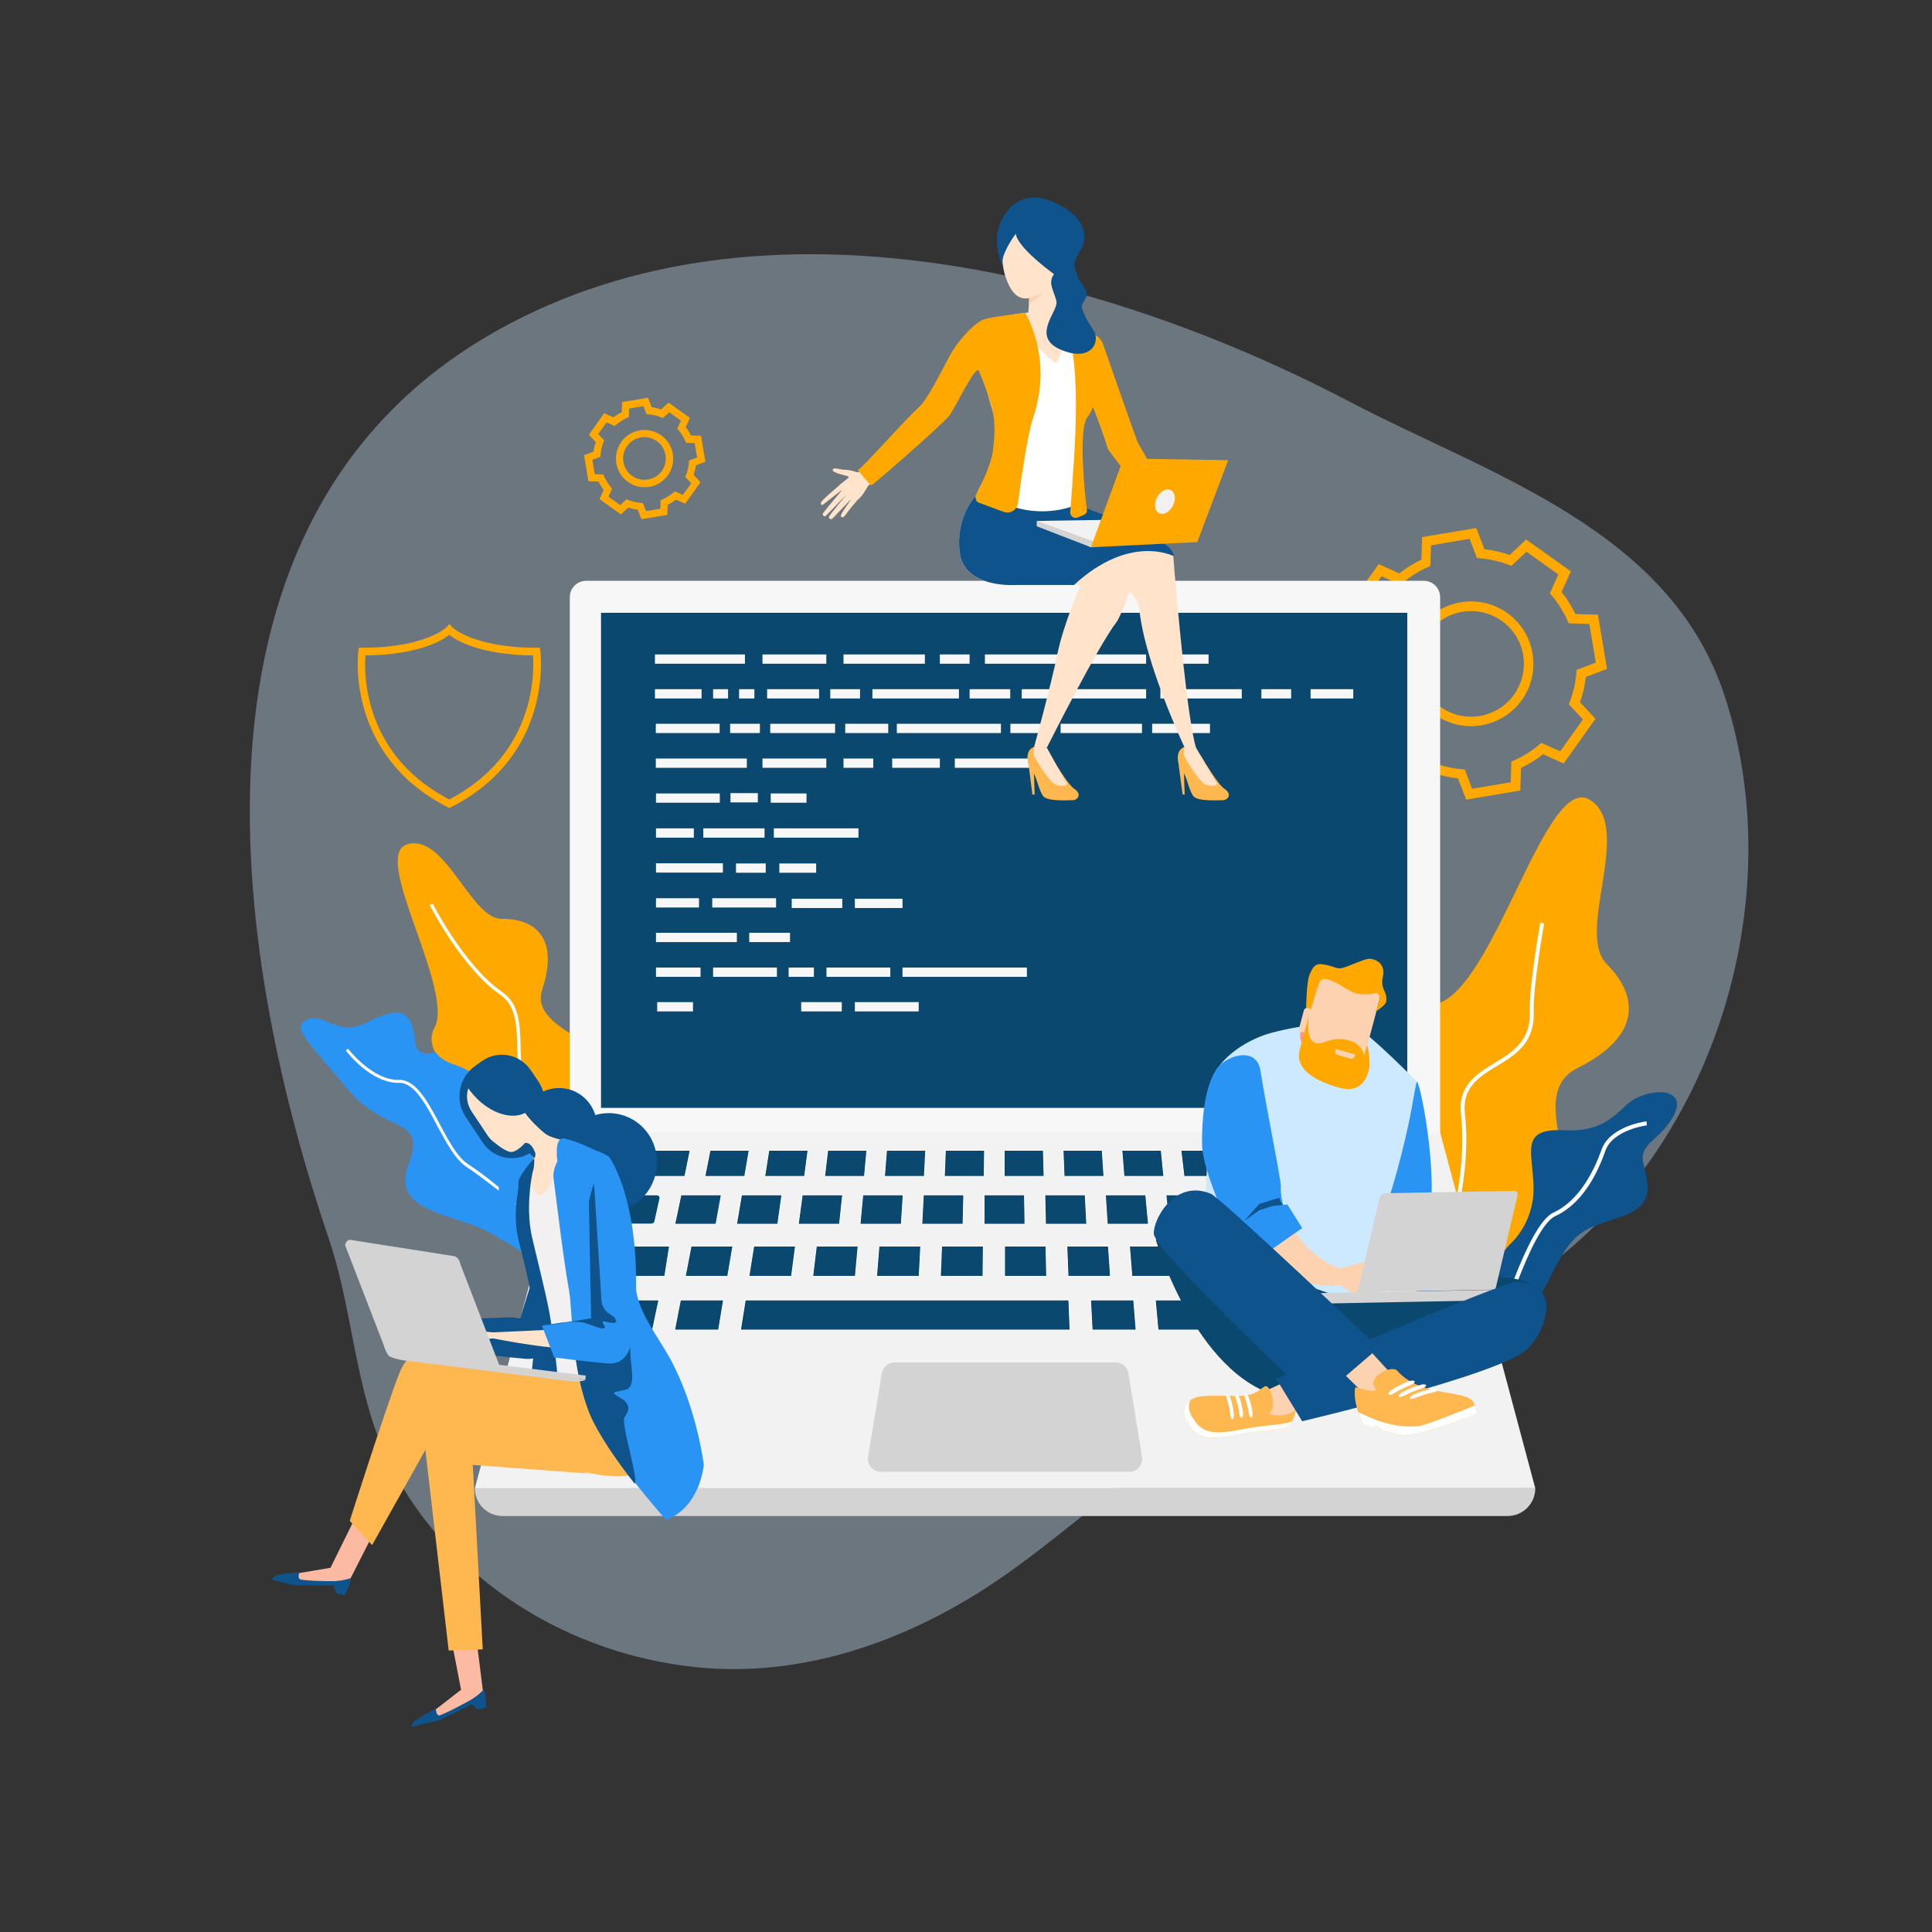 <svg id="SvgjsSvg1462" width="360" height="360" xmlns="http://www.w3.org/2000/svg" version="1.1" xmlns:xlink="http://www.w3.org/1999/xlink" xmlns:svgjs="http://svgjs.com/svgjs"><rect width="100%" height="100%" fill="#333333" stroke="none"/><defs id="SvgjsDefs1463"></defs><g id="SvgjsG1464"><svg xmlns="http://www.w3.org/2000/svg" enable-background="new 0 0 1123 972" viewBox="0 0 1123 972" width="360" height="360"><switch><g fill="#000000" class="color000 svgShape"><path fill="#cce9ff" d="M220.9,762.7c1.9,4.7,4,9.4,6.3,13.9c34.2,67.1,103.6,109.4,177.6,117c59.2,6,116.8-13.3,166.3-44.8     c49.4-31.4,89-75.6,143.9-98.6c77.4-32.3,163.7-57.8,224.4-126.2c69-77.7,95.6-195.5,63.1-294.9c-31.6-97-136.5-128.4-218-171.1     C638,81.1,435.1,30,282.6,120.3C99.9,228.4,133.1,473.8,191,644.1C204.2,682.9,205.8,724.7,220.9,762.7z" opacity=".37" class="colorcce9ff svgShape"></path><path fill="#ffa800" d="M314.1 302.9l-.3-1.9h-1.9c-37 0-49-11.9-49.1-12l-1.6-1.8-1.6 1.8c-.1.1-12 12-49.1 12h-1.9l-.3 1.9c-.1.6-7.9 60.2 51.9 90.8l1 .5 1-.5C322.2 363.1 314.1 303.5 314.1 302.9zM305.1 339.8c-7.4 21.4-22.2 38-44 49.4-21.8-11.4-36.6-28-44-49.4-5.4-15.7-5.1-29.4-4.7-34.3 30.8-.4 44.5-8.6 48.7-12 4.2 3.3 17.9 11.6 48.7 12C310.2 310.5 310.5 324.1 305.1 339.8zM372.8 226.3l-2.1-5.5c-1.9-.2-3.7-.7-5.5-1.3l-4.3 4-12.4-8.9 2.4-5.4c-1.2-1.5-2.2-3.1-3-4.8l-5.9-.2-2.5-15.1 5.5-2.1c.2-1.9.7-3.7 1.3-5.5l-4-4.3 8.9-12.5 5.4 2.4c1.5-1.2 3.1-2.2 4.8-3l.2-5.9 15.1-2.5 2.1 5.5c1.9.2 3.7.7 5.5 1.3l4.3-4 12.4 8.9-2.4 5.4c1.2 1.5 2.2 3.1 3 4.8l5.9.2 2.5 15.1-5.5 2.1c-.3 1.9-.7 3.7-1.3 5.5l4 4.3-8.9 12.5-5.4-2.4c-1.5 1.2-3.1 2.2-4.8 3l-.2 5.9L372.8 226.3zM364.2 214.7l1.2.5c2.2.9 4.6 1.4 7 1.6l1.3.1 1.8 4.7 8.3-1.4.2-5 1.2-.5c2.2-1 4.2-2.3 6.1-3.8l1-.8 4.6 2.1 4.9-6.8-3.5-3.7.5-1.2c.9-2.2 1.4-4.6 1.6-7l.1-1.3 4.7-1.8-1.4-8.3-5-.2-.5-1.2c-1-2.2-2.3-4.2-3.8-6.1l-.8-1 2.1-4.6-6.8-4.9-3.7 3.4-1.2-.5c-2.2-.9-4.6-1.4-7-1.6l-1.3-.1-1.8-4.7-8.3 1.4-.2 5-1.2.5c-2.2 1-4.2 2.3-6.1 3.8l-1 .8-4.6-2.1-4.9 6.8 3.5 3.7-.5 1.2c-.9 2.2-1.4 4.6-1.6 7l-.1 1.3-4.7 1.8 1.4 8.3 5 .2.5 1.2c1 2.2 2.3 4.2 3.8 6.1l.8 1-2.1 4.6 6.8 4.9L364.2 214.7zM374.6 207.7c-3.4 0-6.8-1.1-9.6-3.1-7.5-5.3-9.2-15.7-3.9-23.2 5.3-7.5 15.7-9.2 23.2-3.9 3.6 2.6 6 6.4 6.8 10.8.7 4.4-.3 8.8-2.8 12.4-2.6 3.6-6.4 6-10.8 6.8C376.4 207.6 375.5 207.7 374.6 207.7zM374.6 178.6c-3.9 0-7.7 1.8-10.1 5.2-1.9 2.7-2.7 6-2.1 9.3.6 3.3 2.3 6.1 5 8l0 0c2.7 1.9 6 2.7 9.3 2.1 3.3-.6 6.1-2.3 8-5 1.9-2.7 2.7-6 2.1-9.3-.6-3.3-2.3-6.1-5-8C379.6 179.4 377.1 178.6 374.6 178.6zM852.2 389.3l-4.7-12.3c-5-.6-10-1.7-14.7-3.4l-9.6 9-26-18.5 5.4-12c-3.1-3.9-5.8-8.2-8-12.8l-13.1-.4-5.3-31.5 12.3-4.7c.6-5 1.7-10 3.4-14.7l-9-9.6 18.5-26 12 5.4c3.9-3.1 8.2-5.8 12.8-8l.4-13.1 31.5-5.3 4.7 12.3c5 .6 10 1.7 14.7 3.4l9.6-9 26 18.5-5.4 12c3.1 3.9 5.8 8.2 8 12.8l13.1.4 5.3 31.5-12.3 4.7c-.6 5-1.7 10-3.4 14.7l9 9.6-18.5 26-12-5.4c-3.9 3.1-8.2 5.8-12.8 8l-.4 13.1L852.2 389.3zM831.4 367.2l1.6.6c5.3 2 10.9 3.3 16.6 3.8l1.8.2 4.3 11.2 22.4-3.8.4-12 1.6-.7c5.2-2.3 10.1-5.4 14.5-9.1l1.3-1.1 11 4.9 13.2-18.5-8.2-8.8.6-1.6c2-5.3 3.3-10.9 3.8-16.6l.1-1.8 11.2-4.3-3.8-22.4-12-.4-.7-1.6c-2.3-5.2-5.4-10.1-9.1-14.5l-1.1-1.3 4.9-11-18.5-13.2-8.8 8.2-1.6-.6c-5.3-2-10.9-3.3-16.6-3.8l-1.8-.1-4.3-11.2-22.4 3.8-.4 12-1.6.7c-5.2 2.3-10.1 5.4-14.5 9.1l-1.3 1.1-11-4.9L790 278l8.2 8.8-.6 1.6c-2 5.3-3.3 10.9-3.8 16.6l-.1 1.8-11.2 4.3 3.8 22.4 12 .4.7 1.6c2.3 5.2 5.4 10.1 9.1 14.5l1.1 1.3-4.9 11 18.5 13.2L831.4 367.2zM855 346.6c-7.3 0-14.6-2.2-21-6.7-16.3-11.6-20.1-34.3-8.5-50.6 11.6-16.3 34.3-20.1 50.6-8.5 16.3 11.6 20.1 34.3 8.5 50.6C877.5 341.3 866.3 346.6 855 346.6zM855.1 279.7c-9.6 0-19.1 4.5-25 12.9-4.8 6.7-6.6 14.8-5.3 22.9 1.4 8.1 5.8 15.1 12.5 19.9 13.8 9.8 33 6.6 42.8-7.2 4.7-6.7 6.6-14.8 5.3-22.9-1.4-8.1-5.8-15.1-12.5-19.9C867.4 281.5 861.2 279.7 855.1 279.7zM365.3 614.3c-4.8-13.5-10.3-28.7-4.2-44.3 8.2-21-9.2-31.8-24.5-41.5-13.2-8.2-25.6-16-21.4-28.9 4.6-14 4.3-24.8-.9-31.9-4.4-6-12.2-9.2-22.6-9.1-8.3.1-15.7-10.1-23.6-20.8-9.3-12.6-18.8-25.6-30.8-22.7-2.1.5-3.8 1.7-4.8 3.6-4.2 7.9 2.4 26.7 9.5 46.7 7.6 21.6 16.3 46 10.6 56.4-6.2 11.4 5 21.8 16.9 32.9 12.6 11.7 26.9 25 23.1 41.7-3.6 15.6-4.4 21.4-2.2 24.8 1.7 2.7 5.2 3.3 10.5 4.3 3.6.7 8.2 1.5 13.8 3.3 24.1 7.5 31.1 23.1 31.2 23.3l.3.7.7-.1c11.6-1.8 18.4-5.1 21.6-10.4.2-.3.3-.6.5-.9C372.4 634.3 369.1 625 365.3 614.3z" class="colorffbe55 svgShape"></path><path fill="#2a94f4" d="M303.7,584.5c4,6.2,6.9,11.6,6.6,19.2c-0.2,7.1-1.3,14.1-1.9,21.1c-0.1,1.5-0.2,2.9-0.3,4.3     c-2-1.7-3.9-3.4-5.9-5.1c-0.9-0.1-1.8-0.1-2.8-0.1c2.8,2.3,5.7,4.8,8.5,7.3c-0.3,4.9-0.4,9.8-0.4,14.7c0,2.9-0.1,6,0.1,8.9     c-2.6-1.6-5.3-3.2-7.8-4.8c-7.8-4.8-15.1-9.3-20.7-11.7c-4.3-1.8-9.1-3.4-13.7-4.9c-12-3.9-24.3-7.9-28.4-16.4     c-2.1-4.4-1.9-9.7,0.6-16.1c6.3-16.5,0.4-19.3-9.5-24.1c-7.2-3.5-17-8.2-26.8-20.1c-4.3-5.2-8.1-9.7-11.5-13.6     c-10.1-11.9-15.7-18.4-15-22.2c0.2-0.9,0.7-1.7,1.7-2.5c0.5-0.4,1.1-0.8,1.9-1.2c3.8-2.1,7.6-0.5,11.9,1.3     c5.8,2.4,12.9,5.5,22.8,0.4c7.8-4,16.5-7.7,21.7-4.7c3.6,2,5.7,7.2,6.4,15.7c0.2,2.7,1.1,4.6,2.6,5.7c2.2,1.6,5.6,1.4,9.5,0.6     c0,0,0,0,0,0c2.7,3.7,6.2,5.5,10.4,7c5.9,2.1,10.3,4,14.6,8.8C287.5,562.4,296.4,573,303.7,584.5z" class="color2a94f4 svgShape"></path><path fill="#ffffff" d="M271.8,601c-6-4-11.2-13.7-16.2-23.1c-6.8-12.8-13.9-26-23.6-25.7c-15.6,0.4-29.5-18-29.7-18.1l-1.3,1     c0.6,0.8,14.6,19.2,31,18.8c8.7-0.2,15.6,12.5,22.1,24.9c5.1,9.5,10.4,19.4,16.7,23.7c3.8,2.5,10.8,7.6,19.1,14.1     c0-0.7,0-1.4,0-2.1C282.6,608.4,276.1,603.8,271.8,601z" class="colorfff svgShape"></path><path fill="#ffa800" d="M798.8,724.9c0,0,9-22.4-7.4-54.2c-16.5-31.8-29.8-26.9,9.9-51.4c39.7-24.5,0.2-101.5,34-111.3     c33.8-9.8,63.1-134.5,88.8-118.6c25.7,15.9-8.6,77,9.8,95.4c18.3,18.4,20.8,41.7-17.1,60.6c-37.9,18.9,26.9,91.1-24.5,113.1     C840.9,680.5,855.7,766.8,798.8,724.9z" class="colorffbe55 svgShape"></path><path fill="#ffffff" d="M814.5,748.6c-0.1-0.3-5.6-28.9,11.9-65.9c17.8-37.7,26.3-78.9,22.8-110.3c-1.9-17,9-23.6,19.5-30      c10.4-6.3,21.1-12.9,20.5-29.6c-0.5-15.1,5.9-50.5,6.1-52l2.3,0.4c-0.1,0.4-6.6,36.7-6.1,51.5c0.6,18.1-10.7,25-21.6,31.6      c-10.4,6.3-20.1,12.3-18.4,27.8c3.6,31.7-5,73.4-23,111.5c-17.1,36.3-11.8,64.2-11.7,64.5L814.5,748.6z" class="colorfff svgShape"></path><path fill="#0e538c" d="M951,562.8c14.3-6.8,29.5-3.7,21.6,10.6c-7.9,14.3-19.7,15.4-17.5,26.7c2.2,11.3,8,23.6-10.6,30.8     c-18.6,7.1-27.3,5.9-38.6,26.8c-11.4,20.9-15.3,36.4-34.8,31.4c-19.5-5.1-3.3-30.8,6.8-41.6c0,0,13.7-11.6,13.5-32.5     c-0.2-20.9-8.8-34.9,18.2-33.5C936.6,582.7,941.3,567.4,951,562.8z" class="color0e538c svgShape"></path><path fill="#ffffff" d="M868 703.7c.8-2.7 19.6-67.4 35-74.4 15.7-7.2 24.2-26 27.9-36.5 4.8-13.7 25.3-16.4 26.1-16.5l.3 2.3c-.2 0-19.9 2.6-24.2 14.9-4.6 13.3-13.4 30.7-29.1 37.9-14.4 6.6-33.5 72.3-33.7 73L868 703.7zM372.7 651.6c-30.8-7.7-31.2-24.3-31.6-40.3-.3-13.1-.6-25.5-17.3-33.1-22.1-10.1-22.6-28.8-23.1-45.3-.4-12.3-.7-23.9-9.9-30.2-22.1-15.1-40.8-51.7-41-52.1l1.7-.9c.2.4 18.6 36.5 40.4 51.4 10 6.8 10.4 18.9 10.7 31.7.5 16.7 1 34.1 22 43.6 17.7 8.1 18.1 21.7 18.4 34.8.4 16 .8 31.2 30.2 38.5L372.7 651.6z" class="colorfff svgShape"></path><path fill="#f7f7f7" d="M331.2,636.8h505.9V271.6c0-5.2-4.2-9.5-9.5-9.5H340.7c-5.2,0-9.5,4.2-9.5,9.5V636.8z" class="colorf7f7f7 svgShape"></path><rect width="469.2" height="288.3" x="349.1" y="280.5" fill="#0b4870" stroke="#fff" stroke-miterlimit="10" stroke-width=".5" transform="rotate(-180 583.685 424.607)" class="color0b4870 svgShape colorStrokefff svgStroke"></rect><polygon fill="#f2f2f2" points="837.1 582.7 584.2 582.7 331.4 582.7 276 789.6 585.9 789.6 892.4 789.6" class="colorf2f2f2 svgShape"></polygon><path fill="#0b4870" stroke="#fff" stroke-miterlimit="10" stroke-width=".5" d="M350.5,619h31.1c1.3,0,2.3,1,2,2.1l-3,13.5c-0.2,0.8-1,1.4-2,1.4H347c-1.3,0-2.3-1-2-2.2l3.5-13.5      C348.7,619.6,349.5,619,350.5,619z" class="color0b4870 svgShape colorStrokefff svgStroke"></path><polygon fill="#0b4870" stroke="#fff" stroke-miterlimit="10" stroke-width=".5" points="395.8 619 419.3 619 416.2 636.1 392.2 636.1" class="color0b4870 svgShape colorStrokefff svgStroke"></polygon><polygon fill="#0b4870" stroke="#fff" stroke-miterlimit="10" stroke-width=".5" points="431 619 454.5 619 452.1 636.1 428.1 636.1" class="color0b4870 svgShape colorStrokefff svgStroke"></polygon><polygon fill="#0b4870" stroke="#fff" stroke-miterlimit="10" stroke-width=".5" points="466.3 619 489.8 619 488 636.1 464 636.1" class="color0b4870 svgShape colorStrokefff svgStroke"></polygon><polygon fill="#0b4870" stroke="#fff" stroke-miterlimit="10" stroke-width=".5" points="501.5 619 525 619 523.9 636.1 499.9 636.1" class="color0b4870 svgShape colorStrokefff svgStroke"></polygon><polygon fill="#0b4870" stroke="#fff" stroke-miterlimit="10" stroke-width=".5" points="536.7 619 560.2 619 559.8 636.1 535.8 636.1" class="color0b4870 svgShape colorStrokefff svgStroke"></polygon><polygon fill="#0b4870" stroke="#fff" stroke-miterlimit="10" stroke-width=".5" points="818.7 619 783.4 619 787.2 636.1 823.1 636.1" class="color0b4870 svgShape colorStrokefff svgStroke"></polygon><polygon fill="#0b4870" stroke="#fff" stroke-miterlimit="10" stroke-width=".5" points="771.7 619 748.2 619 751.3 636.1 775.3 636.1" class="color0b4870 svgShape colorStrokefff svgStroke"></polygon><polygon fill="#0b4870" stroke="#fff" stroke-miterlimit="10" stroke-width=".5" points="736.5 619 713 619 715.4 636.1 739.4 636.1" class="color0b4870 svgShape colorStrokefff svgStroke"></polygon><polygon fill="#0b4870" stroke="#fff" stroke-miterlimit="10" stroke-width=".5" points="701.2 619 677.7 619 679.5 636.1 703.5 636.1" class="color0b4870 svgShape colorStrokefff svgStroke"></polygon><polygon fill="#0b4870" stroke="#fff" stroke-miterlimit="10" stroke-width=".5" points="666 619 642.5 619 643.6 636.1 667.6 636.1" class="color0b4870 svgShape colorStrokefff svgStroke"></polygon><polygon fill="#0b4870" stroke="#fff" stroke-miterlimit="10" stroke-width=".5" points="630.8 619 607.3 619 607.7 636.1 631.7 636.1" class="color0b4870 svgShape colorStrokefff svgStroke"></polygon><polygon fill="#0b4870" stroke="#fff" stroke-miterlimit="10" stroke-width=".5" points="572 619 595.5 619 595.8 636.1 572 636.1" class="color0b4870 svgShape colorStrokefff svgStroke"></polygon><polygon fill="#0b4870" stroke="#fff" stroke-miterlimit="10" stroke-width=".5" points="340.2 648.8 389.2 648.8 386.4 666.4 336.4 666.4" class="color0b4870 svgShape colorStrokefff svgStroke"></polygon><polygon fill="#0b4870" stroke="#fff" stroke-miterlimit="10" stroke-width=".5" points="826.3 648.8 765.7 648.8 769.1 666.4 831 666.4" class="color0b4870 svgShape colorStrokefff svgStroke"></polygon><polygon fill="#0b4870" stroke="#fff" stroke-miterlimit="10" stroke-width=".5" points="753.5 648.8 729.3 648.8 732 666.4 756.8 666.4" class="color0b4870 svgShape colorStrokefff svgStroke"></polygon><polygon fill="#0b4870" stroke="#fff" stroke-miterlimit="10" stroke-width=".5" points="717.1 648.8 692.9 648.8 694.9 666.4 719.7 666.4" class="color0b4870 svgShape colorStrokefff svgStroke"></polygon><polygon fill="#0b4870" stroke="#fff" stroke-miterlimit="10" stroke-width=".5" points="680.7 648.8 656.5 648.8 657.9 666.4 682.6 666.4" class="color0b4870 svgShape colorStrokefff svgStroke"></polygon><polygon fill="#0b4870" stroke="#fff" stroke-miterlimit="10" stroke-width=".5" points="644.3 648.8 620.1 648.8 620.8 666.4 645.5 666.4" class="color0b4870 svgShape colorStrokefff svgStroke"></polygon><polygon fill="#0b4870" stroke="#fff" stroke-miterlimit="10" stroke-width=".5" points="332.8 680.1 383 680.1 379.3 697.6 328.2 697.6" class="color0b4870 svgShape colorStrokefff svgStroke"></polygon><polygon fill="#0b4870" stroke="#fff" stroke-miterlimit="10" stroke-width=".5" points="395.5 680.1 420.6 680.1 417.7 697.6 392.1 697.6" class="color0b4870 svgShape colorStrokefff svgStroke"></polygon><polygon fill="#0b4870" stroke="#fff" stroke-miterlimit="10" stroke-width=".5" points="433.2 680.1 458.3 680.1 621.3 680.1 622 697.6 430.4 697.6" class="color0b4870 svgShape colorStrokefff svgStroke"></polygon><polygon fill="#0b4870" stroke="#fff" stroke-miterlimit="10" stroke-width=".5" points="633.9 680.1 659 680.1 660.4 697.6 634.8 697.6" class="color0b4870 svgShape colorStrokefff svgStroke"></polygon><polygon fill="#0b4870" stroke="#fff" stroke-miterlimit="10" stroke-width=".5" points="671.5 680.1 696.6 680.1 698.7 697.6 673.1 697.6" class="color0b4870 svgShape colorStrokefff svgStroke"></polygon><polygon fill="#0b4870" stroke="#fff" stroke-miterlimit="10" stroke-width=".5" points="709.2 680.1 734.3 680.1 737 697.6 711.5 697.6" class="color0b4870 svgShape colorStrokefff svgStroke"></polygon><polygon fill="#0b4870" stroke="#fff" stroke-miterlimit="10" stroke-width=".5" points="746.8 680.1 771.9 680.1 775.3 697.6 749.8 697.6" class="color0b4870 svgShape colorStrokefff svgStroke"></polygon><polygon fill="#0b4870" stroke="#fff" stroke-miterlimit="10" stroke-width=".5" points="784.4 680.1 834.6 680.1 839.2 697.6 788.1 697.6" class="color0b4870 svgShape colorStrokefff svgStroke"></polygon><polygon fill="#0b4870" stroke="#fff" stroke-miterlimit="10" stroke-width=".5" points="608 648.8 583.9 648.8 583.9 666.4 608.4 666.4" class="color0b4870 svgShape colorStrokefff svgStroke"></polygon><polygon fill="#0b4870" stroke="#fff" stroke-miterlimit="10" stroke-width=".5" points="571.6 648.8 547.3 648.8 546.6 666.4 571.4 666.4" class="color0b4870 svgShape colorStrokefff svgStroke"></polygon><polygon fill="#0b4870" stroke="#fff" stroke-miterlimit="10" stroke-width=".5" points="535.2 648.8 510.9 648.8 509.5 666.4 534.3 666.4" class="color0b4870 svgShape colorStrokefff svgStroke"></polygon><polygon fill="#0b4870" stroke="#fff" stroke-miterlimit="10" stroke-width=".5" points="498.8 648.8 474.5 648.8 472.4 666.4 497.2 666.4" class="color0b4870 svgShape colorStrokefff svgStroke"></polygon><polygon fill="#0b4870" stroke="#fff" stroke-miterlimit="10" stroke-width=".5" points="462.4 648.8 438.1 648.8 435.3 666.4 460.1 666.4" class="color0b4870 svgShape colorStrokefff svgStroke"></polygon><polygon fill="#0b4870" stroke="#fff" stroke-miterlimit="10" stroke-width=".5" points="426 648.8 401.7 648.8 398.3 666.4 423 666.4" class="color0b4870 svgShape colorStrokefff svgStroke"></polygon><polygon fill="#0b4870" stroke="#fff" stroke-miterlimit="10" stroke-width=".5" points="351.6 608.3 355.6 593.1 367 593.1 363.3 608.3" class="color0b4870 svgShape colorStrokefff svgStroke"></polygon><polygon fill="#0b4870" stroke="#fff" stroke-miterlimit="10" stroke-width=".5" points="378.4 593.1 401.2 593.1 398.1 608.3 374.8 608.3" class="color0b4870 svgShape colorStrokefff svgStroke"></polygon><polygon fill="#0b4870" stroke="#fff" stroke-miterlimit="10" stroke-width=".5" points="412.7 593.1 435.5 593.1 432.9 608.3 409.7 608.3" class="color0b4870 svgShape colorStrokefff svgStroke"></polygon><polygon fill="#0b4870" stroke="#fff" stroke-miterlimit="10" stroke-width=".5" points="446.9 593.1 469.7 593.1 467.7 608.3 444.5 608.3" class="color0b4870 svgShape colorStrokefff svgStroke"></polygon><polygon fill="#0b4870" stroke="#fff" stroke-miterlimit="10" stroke-width=".5" points="481.1 593.1 503.9 593.1 502.5 608.3 479.3 608.3" class="color0b4870 svgShape colorStrokefff svgStroke"></polygon><polygon fill="#0b4870" stroke="#fff" stroke-miterlimit="10" stroke-width=".5" points="515.3 593.1 538.1 593.1 537.3 608.3 514.1 608.3" class="color0b4870 svgShape colorStrokefff svgStroke"></polygon><polygon fill="#0b4870" stroke="#fff" stroke-miterlimit="10" stroke-width=".5" points="549.5 593.1 572.3 593.1 572.1 608.3 548.9 608.3" class="color0b4870 svgShape colorStrokefff svgStroke"></polygon><polygon fill="#0b4870" stroke="#fff" stroke-miterlimit="10" stroke-width=".5" points="583.7 593.1 606.5 593.1 606.9 608.3 583.7 608.3" class="color0b4870 svgShape colorStrokefff svgStroke"></polygon><polygon fill="#0b4870" stroke="#fff" stroke-miterlimit="10" stroke-width=".5" points="617.9 593.1 640.7 593.1 641.7 608.3 618.5 608.3" class="color0b4870 svgShape colorStrokefff svgStroke"></polygon><polygon fill="#0b4870" stroke="#fff" stroke-miterlimit="10" stroke-width=".5" points="652.1 593.1 675 593.1 676.5 608.3 653.3 608.3" class="color0b4870 svgShape colorStrokefff svgStroke"></polygon><polygon fill="#0b4870" stroke="#fff" stroke-miterlimit="10" stroke-width=".5" points="686.4 593.1 709.2 593.1 711.4 608.3 688.2 608.3" class="color0b4870 svgShape colorStrokefff svgStroke"></polygon><polygon fill="#0b4870" stroke="#fff" stroke-miterlimit="10" stroke-width=".5" points="720.6 593.1 743.4 593.1 746.2 608.3 723 608.3" class="color0b4870 svgShape colorStrokefff svgStroke"></polygon><polygon fill="#0b4870" stroke="#fff" stroke-miterlimit="10" stroke-width=".5" points="754.8 593.1 777.6 593.1 781 608.3 757.8 608.3" class="color0b4870 svgShape colorStrokefff svgStroke"></polygon><polygon fill="#0b4870" stroke="#fff" stroke-miterlimit="10" stroke-width=".5" points="789 593.1 811.8 593.1 815.8 608.3 792.6 608.3" class="color0b4870 svgShape colorStrokefff svgStroke"></polygon><path fill="#d3d3d3" d="M876.3 805.7H292.1c-8.9 0-16.1-7.2-16.1-16.1l0 0h616.4l0 0C892.4 798.5 885.2 805.7 876.3 805.7zM655.9 722.7c-.6-3.6-3.8-6.3-7.4-6.3h-64.2H520c-3.7 0-6.8 2.7-7.4 6.3l-8 48.5c-.8 4.6 2.8 8.8 7.4 8.8h72.2 72.2c4.7 0 8.2-4.2 7.4-8.8L655.9 722.7z" class="colord3d3d3 svgShape"></path><rect width="52.3" height="5.4" x="380.7" y="304.9" fill="#f7f7f7" class="colorf7f7f7 svgShape"></rect><rect width="37.7" height="5.4" x="447.7" y="345.2" fill="#f7f7f7" class="colorf7f7f7 svgShape"></rect><rect width="25" height="5.4" x="491.3" y="345.2" fill="#f7f7f7" class="colorf7f7f7 svgShape"></rect><rect width="25" height="5.4" x="381.3" y="446.6" fill="#f7f7f7" class="colorf7f7f7 svgShape"></rect><rect width="60.5" height="5.4" x="521.3" y="345.2" fill="#f7f7f7" class="colorf7f7f7 svgShape"></rect><rect width="38.9" height="5.4" x="381.3" y="426.3" fill="#f7f7f7" class="colorf7f7f7 svgShape"></rect><rect width="23.7" height="5.4" x="435.5" y="466.7" fill="#f7f7f7" class="colorf7f7f7 svgShape"></rect><rect width="47" height="5.4" x="381.3" y="466.7" fill="#f7f7f7" class="colorf7f7f7 svgShape"></rect><rect width="25.9" height="5.4" x="381.3" y="486.9" fill="#f7f7f7" class="colorf7f7f7 svgShape"></rect><rect width="37.1" height="5.4" x="443.2" y="304.9" fill="#f7f7f7" class="colorf7f7f7 svgShape"></rect><rect width="37.1" height="5.4" x="443.2" y="365.4" fill="#f7f7f7" class="colorf7f7f7 svgShape"></rect><rect width="15.9" height="5.4" x="424.6" y="385.5" fill="#f7f7f7" class="colorf7f7f7 svgShape"></rect><rect width="35.6" height="5.4" x="408.8" y="406" fill="#f7f7f7" class="colorf7f7f7 svgShape"></rect><rect width="49.2" height="5.4" x="449.8" y="406" fill="#f7f7f7" class="colorf7f7f7 svgShape"></rect><rect width="37.1" height="5.4" x="381.3" y="385.7" fill="#f7f7f7" class="colorf7f7f7 svgShape"></rect><rect width="22" height="5.4" x="381.3" y="406" fill="#f7f7f7" class="colorf7f7f7 svgShape"></rect><rect width="20.8" height="5.4" x="448" y="385.7" fill="#f7f7f7" class="colorf7f7f7 svgShape"></rect><rect width="20.8" height="5.4" x="382" y="507" fill="#f7f7f7" class="colorf7f7f7 svgShape"></rect><rect width="37.1" height="5.4" x="381.2" y="345.2" fill="#f7f7f7" class="colorf7f7f7 svgShape"></rect><rect width="37.1" height="5.4" x="414" y="446.6" fill="#f7f7f7" class="colorf7f7f7 svgShape"></rect><rect width="37.1" height="5.4" x="414.5" y="486.9" fill="#f7f7f7" class="colorf7f7f7 svgShape"></rect><rect width="37.1" height="5.4" x="480.4" y="486.9" fill="#f7f7f7" class="colorf7f7f7 svgShape"></rect><rect width="52.9" height="5.4" x="381.2" y="365.4" fill="#f7f7f7" class="colorf7f7f7 svgShape"></rect><rect width="37.1" height="5.4" x="629.1" y="304.9" fill="#f7f7f7" class="colorf7f7f7 svgShape"></rect><rect width="37.1" height="5.4" x="496.9" y="507" fill="#f7f7f7" class="colorf7f7f7 svgShape"></rect><rect width="24.8" height="5.4" x="677.7" y="304.9" fill="#f7f7f7" class="colorf7f7f7 svgShape"></rect><rect width="24.8" height="5.4" x="761.8" y="325.1" fill="#f7f7f7" class="colorf7f7f7 svgShape"></rect><rect width="47.3" height="5.4" x="490.3" y="304.9" fill="#f7f7f7" class="colorf7f7f7 svgShape"></rect><rect width="47.3" height="5.4" x="674.5" y="325.1" fill="#f7f7f7" class="colorf7f7f7 svgShape"></rect><rect width="47.3" height="5.4" x="616.5" y="345.2" fill="#f7f7f7" class="colorf7f7f7 svgShape"></rect><rect width="47.3" height="5.4" x="555" y="365.4" fill="#f7f7f7" class="colorf7f7f7 svgShape"></rect><rect width="33.6" height="5.4" x="669.7" y="345.2" fill="#f7f7f7" class="colorf7f7f7 svgShape"></rect><rect width="47.3" height="5.4" x="572.5" y="304.9" fill="#f7f7f7" class="colorf7f7f7 svgShape"></rect><rect width="27.7" height="5.4" x="518.6" y="365.4" fill="#f7f7f7" class="colorf7f7f7 svgShape"></rect><rect width="27.7" height="5.4" x="496.9" y="446.9" fill="#f7f7f7" class="colorf7f7f7 svgShape"></rect><rect width="17.3" height="5.4" x="546.3" y="304.9" fill="#f7f7f7" class="colorf7f7f7 svgShape"></rect><rect width="17.3" height="5.4" x="490.3" y="365.4" fill="#f7f7f7" class="colorf7f7f7 svgShape"></rect><rect width="17.3" height="5.4" x="733.2" y="325.1" fill="#f7f7f7" class="colorf7f7f7 svgShape"></rect><rect width="27.1" height="5.4" x="380.7" y="325.1" fill="#f7f7f7" class="colorf7f7f7 svgShape"></rect><rect width="21.4" height="5.4" x="453" y="426.4" fill="#f7f7f7" class="colorf7f7f7 svgShape"></rect><rect width="8.7" height="5.4" x="414.5" y="325.1" fill="#f7f7f7" class="colorf7f7f7 svgShape"></rect><rect width="72.3" height="5.4" x="593.9" y="325.1" fill="#f7f7f7" class="colorf7f7f7 svgShape"></rect><rect width="72.3" height="5.4" x="524.6" y="486.9" fill="#f7f7f7" class="colorf7f7f7 svgShape"></rect><rect width="8.9" height="5.4" x="429.6" y="325.1" fill="#f7f7f7" class="colorf7f7f7 svgShape"></rect><rect width="23.6" height="5.4" x="563.6" y="325.1" fill="#f7f7f7" class="colorf7f7f7 svgShape"></rect><rect width="23.6" height="5.4" x="587.3" y="345.2" fill="#f7f7f7" class="colorf7f7f7 svgShape"></rect><rect width="23.6" height="5.4" x="465.7" y="507" fill="#f7f7f7" class="colorf7f7f7 svgShape"></rect><rect width="50.3" height="5.4" x="507.1" y="325.1" fill="#f7f7f7" class="colorf7f7f7 svgShape"></rect><rect width="29.4" height="5.4" x="460.2" y="446.9" fill="#f7f7f7" class="colorf7f7f7 svgShape"></rect><rect width="14.7" height="5.4" x="458.4" y="486.9" fill="#f7f7f7" class="colorf7f7f7 svgShape"></rect><rect width="17.3" height="5.4" x="482.6" y="325.1" fill="#f7f7f7" class="colorf7f7f7 svgShape"></rect><rect width="17.3" height="5.4" x="424.4" y="345.2" fill="#f7f7f7" class="colorf7f7f7 svgShape"></rect><rect width="17.3" height="5.4" x="427.8" y="426.4" fill="#f7f7f7" class="colorf7f7f7 svgShape"></rect><rect width="30.2" height="5.4" x="445.9" y="325.1" fill="#f7f7f7" class="colorf7f7f7 svgShape"></rect><g fill="#000000" class="color000 svgShape"><path fill="#ffb750" d="M699.1,365.6c0,0,8.8,14.9,12.5,17.3c5,3.3,1.9,6.6-0.5,6.7c-2.4,0-14.6,0.9-17.3-2.2        c-2.7-3.1-4-12.2-6.5-14.6c-2.5-2.4-5.1-11.9,1.2-14.2C694,356.5,699.1,365.6,699.1,365.6z" class="colorffb750 svgShape"></path></g><g fill="#000000" class="color000 svgShape"><path fill="#ffe3ca" d="M695.2,359.1c0,0,10.1,17.5,11.8,20c1.7,2.6-3.3,2.6-6.4,1.4c-3.1-1.2-10.9-13.7-12-16        c-1.3-2.7-0.2-5.8-0.2-5.8L695.2,359.1z" class="colorffe3ca svgShape"></path></g><g fill="#000000" class="color000 svgShape"><polygon fill="#ffb750" points="685 368.4 687.4 386.3 688.6 386.4 688.2 373.5" class="colorffb750 svgShape"></polygon></g><g fill="#000000" class="color000 svgShape"><path fill="#ffb750" d="M611.8,365.6c0,0,8.8,14.9,12.5,17.3c5,3.3,1.9,6.6-0.5,6.7c-2.4,0-14.6,0.9-17.3-2.2        c-2.7-3.1-4-12.2-6.5-14.6c-2.5-2.4-5.2-12.2,1.2-14.2C606.8,356.8,611.8,365.6,611.8,365.6z" class="colorffb750 svgShape"></path></g><g fill="#000000" class="color000 svgShape"><path fill="#ffe3ca" d="M608.5,359.1c0,0,9.5,17.4,11.3,20c1.7,2.6-3.3,2.6-6.4,1.4c-3.1-1.2-10.9-13.7-12-16        c-1.3-2.7-0.2-5.8-0.2-5.8L608.5,359.1z" class="colorffe3ca svgShape"></path></g><g fill="#000000" class="color000 svgShape"><polygon fill="#ffb750" points="597.8 368.4 600.1 386.3 601.4 386.4 601 373.5" class="colorffb750 svgShape"></polygon></g><g fill="#000000" class="color000 svgShape"><path fill="#ffe3ca" d="M572.8,229.9l79.6,36.3c0,0,8.9,2.9,9.9,12.8c3.1,30.8,26.1,79.6,26.1,79.6c7.4,3.6,6.8,0.5,6.8,0.5        c-4.7-15-10.3-76.6-12.4-101.3c-0.4-5.2-0.7-8.8-0.8-10c0-0.8-0.9-1.8-2.4-3c-10.9-8.9-55.9-27.2-55.9-27.2        C590.2,216.7,572.8,229.9,572.8,229.9z" class="colorffe3ca svgShape"></path></g><g fill="#000000" class="color000 svgShape"><path fill="#ffe3ca" d="M557.8,245.5c2.5,21.5,33.2,19.1,33.2,19.1h37.2c0,0-9.8,21.8-13.6,40.1c-4,19.5-13.5,53.9-13.5,53.9        s0.6,1.2,7.4,0.5c0,0,29.2-58.2,40.4-72.9c2.4-3.1,9.3-20.3,10.5-30.5c0.4-3.4,0.2-6.1-1.1-7.2c-1.3-1.1-4.3-3.1-8.2-5.6        c-11.7-7.4-31.9-18.7-43.2-21.2c-15.1-3.4-39-9.8-39-9.8S555.3,224,557.8,245.5z" class="colorffe3ca svgShape"></path></g><g fill="#000000" class="color000 svgShape"><path fill="#0e538c" d="M583.1,79.7c0,0-5.6-10.6-2.9-21.8c2.7-11.3,13.2-22.5,28.5-17.3c15.3,5.2,27.7,17,18.5,30.8      c-9.2,13.7,8.3,20,3.8,26.5c-4.5,6.5-2.8,13.4-0.9,14.9c1.9,1.5,8,6.9,7.3,13.4c-0.7,6.4-29.7-18.7-29.7-18.7      S592,75.6,583.1,79.7z" class="color0e538c svgShape"></path></g><g fill="#000000" class="color000 svgShape"><path fill="#eb4747" d="M629.8,214.9c0,0-2.3,11.2-61.8-2.9C568,212,587.9,205.4,629.8,214.9z" class="coloreb4747 svgShape"></path></g><g fill="#000000" class="color000 svgShape"><path fill="#ffffff" d="M567.3,215.1c-0.9,1.8-1.8,3.5-2.8,5.3c21.7,0.6,43.5,1.3,65.2,1.9c-3.4-11.5-2.3-27.1-1.7-38.9       c0.7-14.5,8.7-24.5,7.9-39.1c4.3,0.7,5,0.8,9.3,1.5c-6.6-18.8-8.8-28.1-29.3-35.3c-6.7-2.4-11-2.8-18.2-2.2       c-23.7,2-30.8,2.2-42.5,23.7c18.2,2.9,15.2,9.4,20.7,27.6c2.7,8.8,5.5,18.7,4.1,28C578.6,196.7,567.3,206.8,567.3,215.1z" class="colorfff svgShape"></path></g><g fill="#000000" class="color000 svgShape"><path fill="#ffe3ca" d="M605.1,115c-9.7-1.8-7.6-7.2-7.6-7.2s0.4-3,0.6-6.9c0-1,0.1-2,0.1-3.1c0-1.6-0.1-3.2-0.3-4.8       c-0.8-6.5,17.6-2.6,17.6-2.6s-1.1,13.2,1.5,17.1C619.5,111.5,614.8,116.9,605.1,115z" class="colorffe3ca svgShape"></path></g><g fill="#000000" class="color000 svgShape"><path fill="#ffe3ca" d="M586.6,107.8c0,0,19.6,22.6,26.8,27.8c0,0,8.3-7.5,3.2-27.3C616.6,108.3,607.2,103.5,586.6,107.8z" class="colorffe3ca svgShape"></path></g><g fill="#000000" class="color000 svgShape"><path fill="#ffe3ca" d="M587.2,53.4c0,0-10.2,19.6-0.1,38.1c10.1,18.5,29.9-8.1,31.1-11.2c1.3-3.1,8.1-20.8-5.4-26.1      C599.3,48.8,590.1,48.1,587.2,53.4z" class="colorffe3ca svgShape"></path></g><g fill="#000000" class="color000 svgShape"><path fill="#fcd2b1" d="M606.8,93.5c0,0-1.8,3.9-8.7,7.4c0-1,0.1-2,0.1-3.1C598.2,97.8,602.9,97.3,606.8,93.5z" class="colorfcd2b1 svgShape"></path></g><g fill="#000000" class="color000 svgShape"><path fill="#ffe3ca" d="M504.1,197.5c0,0-4.8,2.1-7.1,1.2c-2.3-1-5.8-1.2-6.9-1.2c-1.5,0-6.2-1.7-6.1,0.2c0.1,1.8,7.6,3.1,9.1,3.7      c1.5,0.6-4.6,3.9-5.2,5.4c-0.6,1.5,6.4,11.3,10.3,8.5c3.9-2.8,6-8.4,6.8-8.8c0.8-0.4,2.9-1.9,2.9-1.9L504.1,197.5z" class="colorffe3ca svgShape"></path></g><g fill="#000000" class="color000 svgShape"><path fill="#ffe3ca" d="M488.7,205.9c0,0-11.3,9.4-11.5,10.7c-0.2,1.3,0.4,1.9,1.5,1c1.1-0.8,11.2-8.8,11.2-8.8      s-11.3,13.4-11.7,14.4c-0.2,0.6,0.9,1.8,1.5,1.4c0.6-0.4,12.7-13,12.7-13s-10.6,12.5-10.6,13.5c-0.1,0.8,1.2,1.7,2.1,0.8      c0.9-0.9,11.4-11.9,11.4-11.9s-7.1,9.6-6.6,10.5c0.3,0.5,1.2,1.6,2.9-0.9c1.7-2.5,6.5-8.1,6.5-8.1L488.7,205.9z" class="colorffe3ca svgShape"></path></g><g fill="#000000" class="color000 svgShape"><path fill="#0e538c" d="M624.3,264.5H591c0,0-30.7,2.5-33.2-19.1c-2.5-21.5,10.1-33.5,10.1-33.5s16.2,4.3,30.4,7.7       c7.1-1.5,15.6-2.5,25.6-2.2c0,0,60,19.8,58.2,30.3C682.1,247.8,657,234.4,624.3,264.5z" class="color0e538c svgShape"></path></g><g fill="#000000" class="color000 svgShape"><polygon fill="#f2f2f2" points="602.6 227.3 666.2 226.3 634.1 242.6" class="colorf2f2f2 svgShape"></polygon></g><g fill="#000000" class="color000 svgShape"><path fill="#ffffff" d="M622.4,219.1c0,0-14.3,5.5-31.8,0.5l-0.8-6.5l36.1,2L622.4,219.1z" class="colorfff svgShape"></path></g><g fill="#000000" class="color000 svgShape"><polygon fill="#d3d3d3" points="634.1 242.6 602.6 230.4 602.6 227.3 636.6 239.5" class="colord3d3d3 svgShape"></polygon></g><g fill="#000000" class="color000 svgShape"><path fill="#ffa800" d="M622.1 222.2c-.2 2.3 2.2 4 4.4 3.1l3.7-1.6c1.1-.5 1.8-1.6 1.6-2.8-1.5-9.6-4.8-47 0-53.5 1.8-2.4 2.9-4.5 3.5-6.3 3.2 8.2 7.1 18.8 8.7 24.5l30 40 10.1 2.6c-12.6-30.3-22.7-46.3-22.7-46.3-2-5.3-7.6-21.3-12.6-35.5-3.2-9-6-17.3-7.6-21.7-.8-2.3-2.3-4.2-4.4-5.4-4.7-2.8-12.4-7.2-19.4-10.6 0 0-.1 0-.1 0-.2-.1-.4-.2-.7-.3 0 0 0 0 0 0 0 0 0 0 0 0C630 128.5 624.8 185.6 622.1 222.2 622.1 222.1 622.1 222.1 622.1 222.2zM572.5 110c-4.3.7-14.9 11-20.5 21.4-6.4 11.9-13 25.4-17.9 29.8-9 8.2-34.3 37.1-35.5 36.4-.5-.3 6.9 8.6 7.9 9 .5.2 41.5-35.4 45.5-40.8 3.7-5.1 13.7-26.7 16.7-26.2 0 0 0 0 0 0 0 0 0 0 0 0 .2.5 3.9 8.4 7.3 19.9.1.2.1.4.2.6 2.4 8 2.2 16.8.9 26.6-1 7.4-6.5 19.5-9.8 25.4-.4.7-.3 2.1.1 3.1v0c.3.6.6 1.1 1.1 1.3l12.1 4.5 2.8 1c2 .8 4.2.4 5.8-.8 1.3-.9 2.3-2.4 2.5-4.2 2.7-20.6 6.1-41.7 8.8-49.6 11.9-34.8-4.6-61-4.6-61S576.3 108.6 572.5 110z" class="colorffbe55 svgShape"></path></g><g fill="#000000" class="color000 svgShape"><polygon fill="#ffa800" points="634.1 242.6 653 191 713.9 192 695.9 239.6" class="colorffbe55 svgShape"></polygon></g><g fill="#000000" class="color000 svgShape"><path fill="#f2f0f0" d="M672.5,213.8c-1.9,3.7-1.3,7.8,1.3,9c2.6,1.3,6.1-0.7,8-4.4c1.9-3.7,1.3-7.8-1.3-9      C677.9,208.1,674.3,210.1,672.5,213.8z" class="colorf2f0f0 svgShape"></path></g><path fill="#0e538c" d="M635.5,116.3c-4.5-6.8-7.7-12.2-8.1-21.9c-0.3-6.4-1.7-15.1-6.1-19.4c4.6-12-0.8-15.6-3-19.5     c-2.7-4.9-22.7-16.7-30.6-4.3c-7.9,12.3-5.1,25.2-5.1,25.2c0.8-6.8,7.8-16,7.8-16c1.1,7.1,15.8,18.7,22.2,23.4     c-0.1,0.1-0.2,0.3-0.2,0.4c-3.6,5.2,0.9,10.4,1.7,15.9c0.8,5.5-15.1,20.3,2.6,27.7C634.4,135.3,640,123,635.5,116.3z" class="color0e538c svgShape"></path><g fill="#000000" class="color000 svgShape"><path fill="#0e538c" d="M313.6,698.8c0,0-0.4,4.2-20,4.2c-19.6,0-48.1-5.1-48.1-5.1l45.5-4.4C291,693.5,308.5,692.6,313.6,698.8z" class="color0e538c svgShape"></path><path fill="#0e538c" d="M263.7,700.3c-11.1,0-15.8,5.7-20.2,7.5c-4.4,1.8-8.8,4.5-8.8,4.4c2.5-4.9,6-5,7.8-6.6       c1.8-1.6,1.3-0.8-2.6-1.1c-2.2-0.2-6.2,3.9-9,6.2c-2.5,1.9-4,2.1-4,2.1s2.9-4.1,6.5-7.4c4.4-4,9.9-7.3,11.2-7.9       c2.4-1,9.8-1.2,15-0.5C265.6,697.8,271.7,700.3,263.7,700.3z" class="color0e538c svgShape"></path><path fill="#0e538c" d="M245.3 697.7c0 0-8.5 2.2-10 3.4-1 .8-5.4 5.5-5.4 5.5s3.2-.5 5-2.3C236.8 702.4 245.3 697.7 245.3 697.7zM297.5 690.2c0 0 21.4 1.4 19.9 14.6-.8 7.5-5.7 10.1-12.2 9.5-12-1-25.6-2.8-25.6-2.8l-6.1-20.5L297.5 690.2z" class="color0e538c svgShape"></path><path fill="#0e538c" d="M302,692l21-67.7c0,0,3.1-9.9,8.2-8.1c7.3,2.7,3.7,10.8,3.1,15.6c-1.3,9.8-0.4,14.1-7.2,37.7      c-4.2,14.6-7.8,31.4-11.4,41c-2.5,6.6-6.8-2.9-13.3-5.5C290.2,700.1,302,692,302,692z" class="color0e538c svgShape"></path></g><path fill="#0e538c" d="M303.6,587.5c4.1,11.8,16.8,17.9,28.5,13.6c11.6-4.3,17.8-17.4,13.7-29.2c-4.1-11.8-16.8-17.9-28.5-13.6     C305.7,562.6,299.5,575.7,303.6,587.5z" class="color0e538c svgShape"></path><path fill="#0e538c" d="M280.6,588.6c6.4,9.6,19.2,12,28.5,5.4l-1.3-11.3c9.3-6.7,11.6-19.9,5.2-29.5l-4.4-6.5     c-6.4-9.6-19.2-12-28.5-5.4l-4.2,3c-9.3,6.7-11.6,19.9-5.2,29.5L280.6,588.6z" class="color0e538c svgShape"></path><path fill="#ffe3ca" d="M272.2,557.1c1.1,1.6,2.3,3.1,3.7,4.6c9.2,10,21.5,13.8,29.3,9.7c3.6,4.9,7.7,8.8,11.4,11.8     c4.3,3.5,15.3,4.9,15.3,4.9c6.4,7-17.6,47.9-19.3,47.7c-3.5-0.3-8-22.9-4.7-31.1c1.5-3.7,3.9-8.1,3.2-10.1c-2.5-6.9-6-5.7-6-5.7     s-4.6,5.4-8.2,5.2c-3.7-0.3-10.1-6.1-10.4-6.2c-1.1-0.9-2.1-2-3-3.3l-9.6-14.4C271.4,566.2,270.8,561.4,272.2,557.1z" class="colorffe3ca svgShape"></path><path fill="#f2f0f0" d="M345.6,729.4c0,0-7.8,9.4-10.2,10.4c-3.2,1.4-13-1.6-13-1.6s-2.6-43.1-5.6-59.9c-3-16.8-7.4-21.2-7.6-26.5     c-0.3-8.5-7.4-11.9-6.2-18.5c1.2-6.6,3.3-30.2,4-27.1c6.1,26.8,13.6,4.5,15.3,1C323.2,605.3,345.6,729.4,345.6,729.4z" class="colorf2f0f0 svgShape"></path><path fill="#0e538c" d="M310.1 598.2c0 0-9.5 10.4-8.8 14.5.6 4.1-4.1 16.9.6 34.7 5.3 20.3 8.1 34.1 9.1 47.4 1 13.3-3.5 25.5-1.7 41.8 1.4 12.8 4.3 13.5 4.3 13.5s5.7 1.4 9.7-3.6c4-4.9-2-48.5-4-59.3-2-10.9-8.4-36.3-10.1-43.8-2.1-9.2-1.7-18.6-1.6-21.3.5-9.5 1.7-15.4 2.7-19C310.4 602.6 310.9 597 310.1 598.2zM326.7 610.4c5.2 15 21.4 22.7 36.2 17.2 14.8-5.5 22.6-22.1 17.4-37.1-5.2-15-21.4-22.7-36.2-17.2C329.3 578.7 321.5 595.4 326.7 610.4z" class="color0e538c svgShape"></path><polygon fill="#fcbaa2" points="275.8 868.2 281.1 910.5 258.1 921.4 245.4 924.2 268 906.7 260.6 868.5" class="colorfcbaa2 svgShape"></polygon><path fill="#0e538c" d="M282.6,916.9l-5,1.3l-3.4-3.1l-18.4,9.2l-16.3,3.9c0,0-0.2-1.3,0.3-2c2-2.7,13.5-8.6,13.5-8.6s0.2,3.9,1.8,4     c1.6,0.1,15.7-7.3,19-9.3c5.6-3.5,6.7-5.8,7.1-5.5C282.4,907.4,282.6,916.9,282.6,916.9z" class="color0e538c svgShape"></path><polygon fill="#fcbaa2" points="220.3 809.4 202 845.4 176.8 844.2 164.2 840.5 192.1 835.8 207.3 805" class="colorfcbaa2 svgShape"></polygon><path fill="#0e538c" d="M200.5,851.8l-5-1.2l-1.6-4.4l-22.7-0.3l-13.5-3.2c0,0,1.6-1.8,2.6-2.3c3-1.3,13.7-1.9,13.7-1.9     s-1.1,3.1,0.3,3.9c1.4,0.9,17,1.4,20.8,1.1c6.6-0.5,8.5-1.9,8.7-1.5C204.5,843.4,200.5,851.8,200.5,851.8z" class="color0e538c svgShape"></path><path fill="#ffb750" d="M353.8,701.7l-13.6,6.1l0.1,18.7l-93.7-15.3c0,0-8.9-2.9-14.6,11.8c-8.1,20.8-28.7,85.5-28.7,85.5l13,14.1     l40.9-73.1c0,0,83.8,40.7,111.4,31.9c10.6-3.4,18.7-22.8,17.2-42.4c-1.2-15.4-4.2-29.5-4.2-29.5L353.8,701.7z" class="colorffb750 svgShape"></path><path fill="#ffb750" d="M341.9,781l-67.1-5l5.8,107.2l-19.8,0.7l-14.6-125.6c0,0,3.9-18.7,16.7-15.9     C275.8,745.3,306.8,769.9,341.9,781z" class="colorffb750 svgShape"></path><path fill="#2a94f4" d="M387.1,807.9c0,0-35.2-39.5-44.3-61.8c-10.9-26.7-10-60.2-12-71.3c-3.7-20.4-8.2-60-9-64.9     c-0.9-4.9,2.2-10.4,2.2-10.4s-2.3-14.8,4.3-13.2c9.5,2.3,18.9,7.5,22.2,9.1c6.2,2.8,18.9,77.4,19.6,81     c2.6,13,12.1,24.8,18.9,36.9c16,28.7,20.1,62.6,20.1,62.6S407.1,800.7,387.1,807.9z" class="color2a94f4 svgShape"></path><g fill="#000000" class="color000 svgShape"><path fill="#ffe3ca" d="M350.8,704.6c0,0-0.3,4.8-22.7,3.7c-22.4-1.2-55.2-8.7-55.2-8.7l51.9-2.4      C324.8,697.2,344.7,697.3,350.8,704.6z" class="colorffe3ca svgShape"></path><path fill="#ffe3ca" d="M290.5,702.2c-10.7-0.2-15.3,5.3-19.5,7c-4.2,1.7-8.5,4.2-8.5,4.2c2.4-4.7,5.8-4.8,7.6-6.3      c1.7-1.5,1.3-0.7-2.5-1.1c-2.2-0.2-6,3.7-8.7,5.9c-2.4,1.9-3.9,2-3.9,2s2.8-4,6.3-7.2c4.3-3.8,9.5-7,10.8-7.5      c2.3-0.9,9.4-1,14.5-0.2C292.3,699.8,298.2,702.4,290.5,702.2z" class="colorffe3ca svgShape"></path><path fill="#ffe3ca" d="M272.6,699.3c0,0-8.2,2-9.6,3.1c-1,0.8-5.2,5.3-5.2,5.3s3-0.5,4.8-2.2      C264.4,703.9,272.6,699.3,272.6,699.3z" class="colorffe3ca svgShape"></path></g><path fill="#0e538c" d="M332.9,699.3l33.2-17.5c0,0,0.1,21.2,0.3,29.3c0.2,8.1,3.6,19.5-2.8,21.2c-6.4,1.7-9.7,0.8-3.1,4.7     c6.6,3.8,5.1,7.8,2.6,11.1c-2.5,3.3,8.4,36.9,5.8,38.8c-10.3-13-21.4-29.1-26.2-40.8C336.6,730.9,334.2,713.5,332.9,699.3z" class="color0e538c svgShape"></path><path fill="#2a94f4" d="M343.6,690.8l-1.3-67.6c0,0,0.1-21.1,0.5-27.3c0.4-6.4,11.3,1.1,11.3,1.1s15.3,20.7,15.6,70.6     c0.2,33.4-1.6,50.8-17,49.4c-14.3-1.3-30.6-3.5-30.6-3.5L315,695L343.6,690.8z" class="color2a94f4 svgShape"></path><g fill="#000000" class="color000 svgShape"><polygon fill="#d3d3d3" points="340.2 726.5 225.9 712.2 226.2 709.8 340.5 724.1" class="colord3d3d3 svgShape"></polygon><path fill="#d3d3d3" d="M290.1,717.7c-0.2,1.9-1.7,3.3-3.3,3.1l-58.6-7.3c-1.6-0.2-3.6-1.7-5-6.7l-22.6-58.5c0.3-2.4,2.2-3.6,3.8-3      l59.9,9.4c1.6,0.6,2.7,2,3.3,4.6L290.1,717.7z" class="colord3d3d3 svgShape"></path><path fill="#d3d3d3" d="M282.7,719.3l0.6,0.1l57.2,7.2c-2.2,0.9-5.7,1.2-9.6,0.7l-47.9-6l-0.6-0.1l-47.9-6c-3.9-0.5-7.2-1.7-9.2-3      L282.7,719.3z" class="colord3d3d3 svgShape"></path></g><path fill="#0e538c" d="M343.6,690.8l-1.3-67.6c0,0,1-5.7,3-10.8c0.5,7.4,3.9,60.7,4.3,67.7c0.5,7.6,6.7,8.4,8,10.9     c1.4,2.4,0.2,2.9-4.4,2c-4.5-1-2.9-0.2-1.9,2.2c1,2.5-1.5,1.8-10.3-1.4c-6.4-2.3-18.7,0-24.9,1.4L343.6,690.8z" class="color0e538c svgShape"></path><path fill="#cce9ff" d="M738.8,524.9c-11,2.9-31.3,13.1-35.6,30.6c-6.4,26.3,6.4,64.8-13.8,102.6c-6.5,12,111.7,28.2,111.7,28.2     l22.8-132.8c0,0-28.5-28.8-34.3-30.8C777.5,518.7,760.8,519.1,738.8,524.9z" class="colorcce9ff svgShape"></path><path fill="#2a94f4" d="M824,553.6c4.1,10.6,14.5,73.7,2.9,88.6c-1.3,1.7,6,4.4,4.7,12.2c-0.2,1.3-2.4,7.6-2.4,7.6l-9.4,2.5     l-20.5-23.7c0,0,8.3-12.9,19.2-61.8C821.7,564.6,823.1,551.2,824,553.6z" class="color2a94f4 svgShape"></path><path fill="#fcd2b1" d="M746.4,629c0,0,9.9,26.1,33.8,33.1c4.1,1.2,6.7,5.8,4.7,7.3c-2.6,1.9-6,2.3-12,2.3     c-12.5,0-29.5-4-41.2-15.8c-17.4-17.4-22.9-25.4-21.1-34.1C712.2,612.9,746.4,629,746.4,629z" class="colorfcd2b1 svgShape"></path><path fill="#2a94f4" d="M706.6,546.7c-5.1,8.6-8,22.4-7.9,42.2c0,15.3,12.8,40.4,14.7,48.1c0.3,1.3,1.1,6.8,1.1,6.8l14.1,14.4     l28.3-19.9l-8.6-13.7l-2.6,0.3c0,0-1.6-7.6-1.2-10.5c0.4-2.9-7.8-42.4-11.9-67.7C730.3,532,711.6,538.2,706.6,546.7z" class="color2a94f4 svgShape"></path><path fill="#0e538c" d="M732,624.3l8.3-2.6l3.4-0.9c0.2,2.4,2.2,4,2.2,4l-6.5,0.8l-7.5,2.4l-8.8,6.3L732,624.3z" class="color0e538c svgShape"></path><path fill="#fcd2b1" d="M778.4,662l14.4-4.1c0,0,4.1,5.7,3.3,7.1c-0.8,1.4,0,9.8,0,9.8l-7,6.2l-5.7-2c0,0-0.4-2.6,1.5-2.8     c2-0.3-1.3-1.7-2.3-2.3C781.6,673.2,773.3,668.8,778.4,662z" class="colorfcd2b1 svgShape"></path><path fill="#ff957e" d="M756.2,523.6c-1.6,4.7,0.8,10,5.4,11.6l8.2,3c4.6,1.7,9.6-0.9,11.2-5.6l7.3-21.6c1.6-4.7-0.8-10-5.4-11.7     l-8.2-3c-4.6-1.7-9.6,0.9-11.2,5.6L756.2,523.6z" class="colorff957e svgShape"></path><path fill="#fcd2b1" d="M792,542.6c-0.8,3.1-4,5-7,4.1l-24.7-7.1c-3-0.9-4.8-4.1-4-7.3l10.1-37.9c0.8-3.1,4-5,7-4.1l24.7,7     c3,0.9,4.8,4.1,4,7.3L792,542.6z" class="colorfcd2b1 svgShape"></path><path fill="#ffa800" d="M804.8,500.8C804.8,500.8,804.8,500.8,804.8,500.8c0.2-0.2-2.3-3-1-8.5c1.7-7.4-3.8-10.4-7.9-10.5     c-2.4-0.1-10.5,3.8-14.8,5.1c-4.3,1.3-3.9-0.4-11.7-1.8c-5.2-1-6.4,1.9-8.2,5.9c-1.8,4.1-2,19.7-2,19.7c0.7,1,1.8,1.8,2.5,1     c0.7-0.8,3.5-13.3,5.8-17c2.2-3.7,11.2,2.2,16.1,5.1c4.8,2.9,9.1,3.4,16.8,1.8c0.9,1,1.7,2.1,1.7,2.6c0,1-2.2,8.1-2.2,8.1     s4.3-2.7,5.5-4.8C806,506.8,806.2,503.4,804.8,500.8z" class="colorffbe55 svgShape"></path><path fill="#fcd2b1" d="M764.1,524.4c-0.3,1-1.3,1.7-2.3,1.4l-5.3-1.5c-1-0.3-1.6-1.4-1.3-2.4l2.7-10.1c0.3-1,1.3-1.7,2.3-1.4     l5.3,1.5c1,0.3,1.6,1.4,1.3,2.4L764.1,524.4z" class="colorfcd2b1 svgShape"></path><path fill="#ffa800" d="M760.8,514.8c0,0-4,14.9-5.3,19.9c-1.2,4.5-2.1,14.9,22.4,21.9c14.5,4.1,16.9-7.1,17.9-10.7     c0.7-2.8-0.1-11.9-1.2-13.9c0-0.1-1.6,6.2-1.6,6.2s-1.4-6.9-8.3-8.8c-11.1-3.2-15.5,2.9-20.3,1.3     C760.6,529.4,759.5,522.2,760.8,514.8z" class="colorffbe55 svgShape"></path><path fill="#fcd2b1" d="M777.5,537.7l7.6,2.2c1,0.3,2.1-0.3,2.3-1.4l0.3-1.1l-11.3-3.2l-0.3,1.1     C775.9,536.4,776.5,537.4,777.5,537.7z" class="colorfcd2b1 svgShape"></path><path fill="#0b4870" d="M898,689.2c-3.5,10.1-65.1,47.2-85.8,45l-62.3,3.1c-52.9-6.7-78-91.9-78-91.9c2.1-21.4,54.3,9.6,72.9,19.2     c29.4,15.2,48.1,16,48.1,16c19.7,2.1,42.5-13.7,67.4-14.2C887.6,665.7,903.6,673.3,898,689.2z" class="color0b4870 svgShape"></path><g fill="#000000" class="color000 svgShape"><path fill="#d3d3d3" d="M762.6,679C762.6,678.9,762.6,678.9,762.6,679l0-2.8l107.1-2l0,2.7c0,0,0,0.1,0,0.1l-0.3,0.5      c-1.3,2.4-3.8,2.8-6.6,2.9l-93.2,1.8c-2.8,0.1-5.3-0.3-6.7-2.6L762.6,679z" class="colord3d3d3 svgShape"></path><path fill="#d3d3d3" d="M788.4,678.9C788.4,678.9,788.4,679,788.4,678.9l-0.3,0.5c-0.4,0.6-0.9,1.1-1.5,1.4l-16.3,0.3      c-2.7,0.1-5.1-0.2-6.5-2.1l-0.3-0.4c0,0,0,0-0.1-0.1l0-1.3l24.8-0.5L788.4,678.9z" class="colord3d3d3 svgShape"></path><polygon fill="#d3d3d3" points="802.9 677.9 856.4 676.9 856.4 675 802.8 676.1" class="colord3d3d3 svgShape"></polygon><path fill="#d3d3d3" d="M789,675.6l12.9-54.8c0.3-1.4,1.7-2.6,3.1-2.7l75.2-1.4c1.4,0,2.2,1.1,1.9,2.6l-12.9,54.8L789,675.6z" class="colord3d3d3 svgShape"></path></g><path fill="#fcd2b1" d="M740.5,751.4c7.4,1.3,13.1-7.6,13.1-7.6l19.2-15.6l-4.1-10.6L731.3,735C731.3,735,733,750.1,740.5,751.4z" class="colorfcd2b1 svgShape"></path><path fill="#ffb750" d="M753.5,743.2c0,0,0,0.9-1.4,5c-1.4,4.1-3.2,5.5-5,6.1c-7.2,2.2-12.3,1.1-29.5,4.5     c-17.2,3.4-22.4,0.8-27.4-7.4c-5-8.2,0.2-14.7,8.6-15.3c12.1-0.9,18.9,0.5,25.2-0.5c6.6-1,7-2.6,10.9-5.1     c3.6-2.3,7,11.5,3.6,14.7C735.4,748,751,748.4,753.5,743.2z" class="colorffb750 svgShape"></path><path fill="#ffffff" d="M749.9,751.1c-7.1,2.2-12.3,1.1-29.5,4.5c-17.2,3.4-22.4,0.8-27.4-7.4c-2.3-3.8-2.4-7.2-1.1-9.8     c-3.8,2.7-5.1,7.4-1.7,13c5,8.2,10.2,10.8,27.4,7.4c17.2-3.4,22.4-2.3,29.5-4.5c1.4-0.4,2.8-1.4,4-3.7     C750.7,750.8,750.3,751,749.9,751.1z" class="colorfff svgShape"></path><path fill="#e9d6b8" d="M753.5,743.5c0-0.2,0-0.2,0-0.2c0,0.1-0.1,0.2-0.2,0.3C753.4,743.5,753.5,743.5,753.5,743.5z" class="colore9d6b8 svgShape"></path><g fill="#000000" class="color000 svgShape"><path fill="#ffffff" d="M716.4 749.6c-.5.2-1-.9-1.2-2.4-.3-3.1-1-6.1-2-9.2-.5-1.5-.5-2.8.1-3 .6-.2 1.6.9 2 2.4 1 3 1.6 6.1 1.9 9.1C717.4 748 716.9 749.4 716.4 749.6zM721.7 748.6c-.6.1-1.1-.9-1.3-2.3-.3-2.9-1-5.8-2-8.6-.5-1.4-.5-2.6.2-2.7.6-.1 1.6 1 2.1 2.4.9 2.8 1.6 5.7 1.9 8.5C722.7 747.3 722.3 748.5 721.7 748.6zM727.3 748.4c-.6.1-1.2-1-1.4-2.5-.5-3-1.2-5.9-2.3-8.9-.5-1.5-.5-2.7.1-2.7.7 0 1.7 1.1 2.2 2.6 1.1 2.9 1.8 5.9 2.2 8.8C728.3 747.1 727.9 748.3 727.3 748.4z" class="colorfff svgShape"></path></g><path fill="#0e538c" d="M741.8,725.9c0,0,131.7-56.1,139.2-56.2c25.4-0.2,19.6,26.4,6.7,39c-15.2,14.8-130.8,41.9-130.8,41.9     L741.8,725.9z" class="color0e538c svgShape"></path><polygon fill="#fcd2b1" points="794 735.7 758 700.3 773.4 684.6 812.6 727.4" class="colorfcd2b1 svgShape"></polygon><path fill="#0e538c" d="M801.4,707.9c0,0-91.5-86.9-97.6-89.5c-20.9-8.8-33.8,15.1-33.1,23.4c1,10.7,93.9,97.7,93.9,97.7     L801.4,707.9z" class="color0e538c svgShape"></path><g fill="#000000" class="color000 svgShape"><path fill="#ffb750" d="M855.6,738.4c2.1,2,2.5,8.1,2.5,8.1s-30.5,12-41.2,12.2c-2.8,0.1-7.8-1.1-12.6-2.5      c-0.8-0.2-2.7-2.4-3.5-2.6c-1.5-0.4-1.8,1-3,0.6c-3.2-1.1-5.6-2-5.7-2.2c-6.5-14.2-4.3-21.2-4.3-21.2s14,4.2,11.6,0.9      c-5.1-7,9.6-14.1,12.8-10.4C825.4,736.2,849.4,732.5,855.6,738.4z" class="colorffb750 svgShape"></path><path fill="#ffffff" d="M857.3 741.4c-9.4 3.9-29.1 11.8-33 12.1-16.1 1.2-27.3-4.7-34.8-8.2.7 2 1.5 4.3 2.6 6.7.1.2 2.4 1.1 5.7 2.2 1.3.4 1.6-1.1 3-.6.8.2 2.6 2.4 3.5 2.6 4.8 1.4 9.8 2.5 12.6 2.5 10.7-.2 41.2-12.2 41.2-12.2S858.1 743.7 857.3 741.4zM835.8 732.2c.3.6-.9 1.2-2.6 1.6-3.5.7-6.9 1.8-10.3 3.2-1.7.7-3.2.9-3.4.3-.2-.6.9-1.7 2.6-2.4 3.3-1.4 6.8-2.4 10.2-3.1C833.9 731.3 835.5 731.6 835.8 732.2zM828.9 729.7c.3.6-.9 1.4-2.6 1.9-3.4 1-6.7 2.4-10 4.1-1.6.8-3.1 1.1-3.3.5-.2-.6.9-1.9 2.5-2.7 3.2-1.6 6.5-3 9.9-3.9C827.1 728.9 828.7 729.1 828.9 729.7zM822.3 727.5c.2.6-.9 1.5-2.5 2.1-3.3 1.3-6.5 2.9-9.6 4.8-1.5 1-2.9 1.3-3.1.6-.2-.6.8-2 2.4-3 3.1-1.9 6.3-3.5 9.5-4.7C820.6 726.8 822.1 726.9 822.3 727.5z" class="colorfff svgShape"></path></g></g></switch></svg></g></svg>